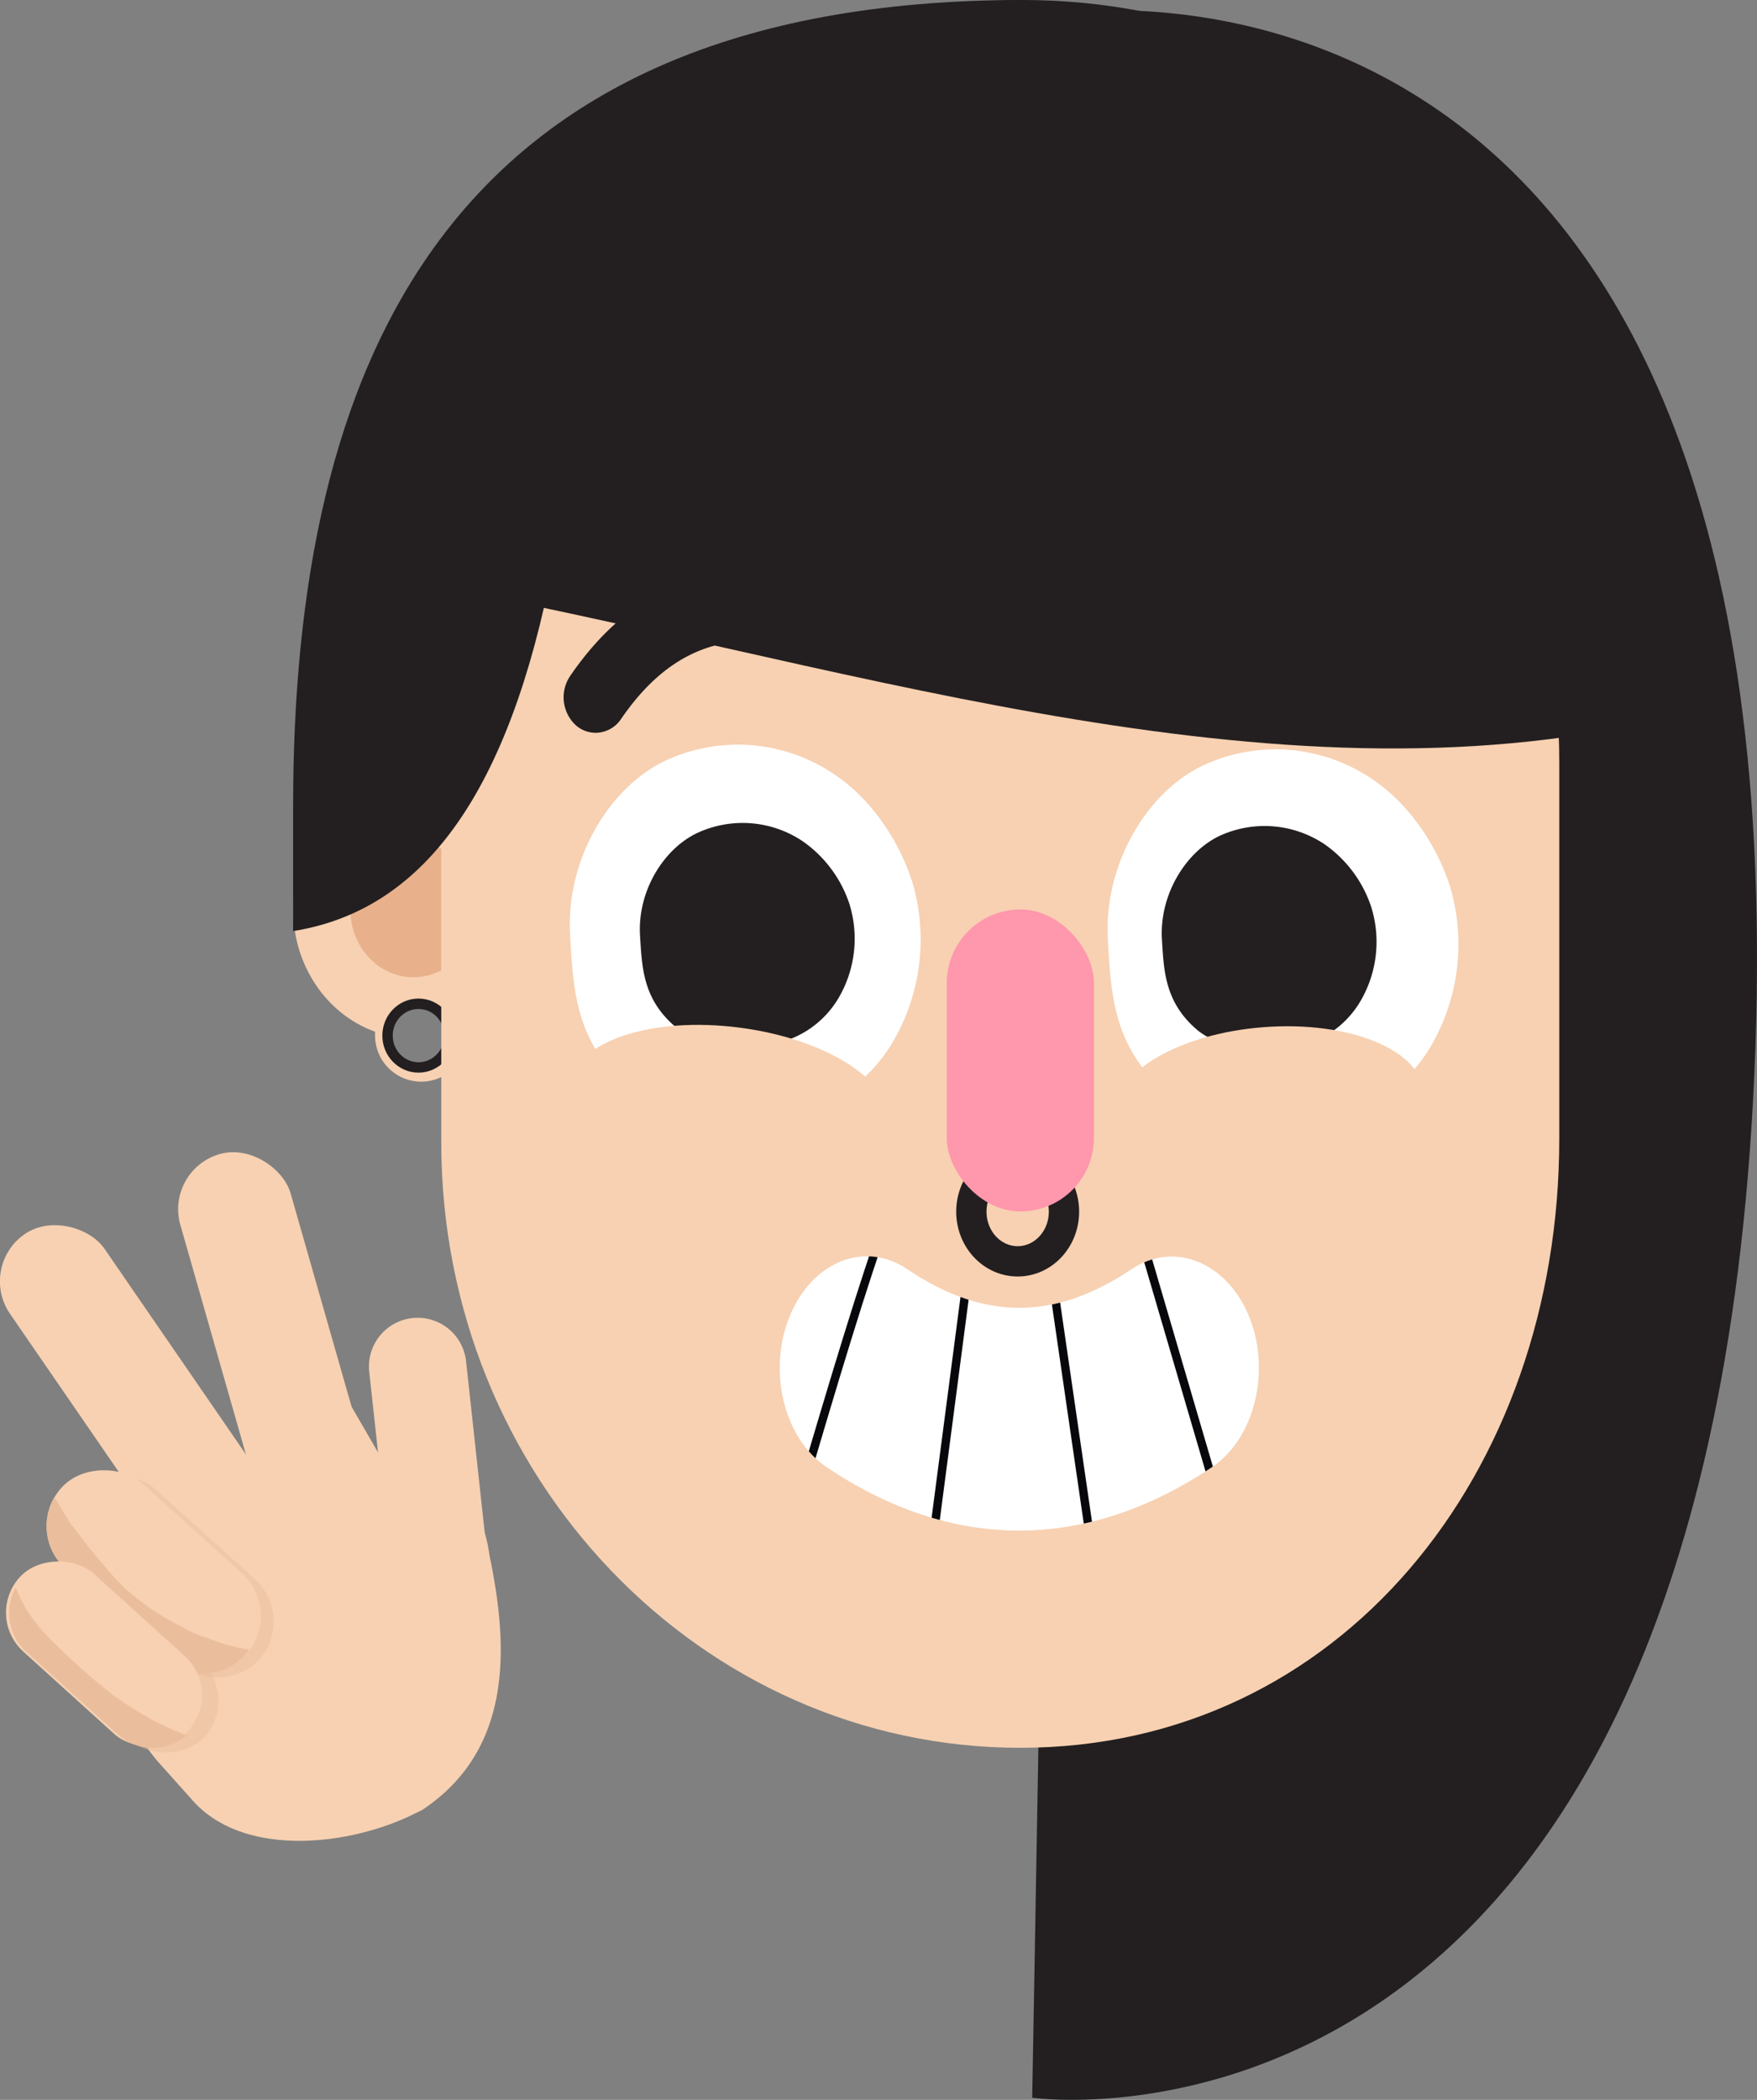 <svg xmlns="http://www.w3.org/2000/svg" xmlns:xlink="http://www.w3.org/1999/xlink" viewBox="0 0 300.86 359.44"><rect x="0" y="0" width="300.86" height="359.44" fill="#808080" stroke="none"/><defs><style>.cls-1,.cls-10,.cls-4,.cls-7{fill:none;}.cls-2{fill:#231f20;}.cls-3{fill:#f7d1b2;}.cls-4,.cls-7{stroke:#231f20;}.cls-10,.cls-4,.cls-7{stroke-miterlimit:10;}.cls-4{stroke-width:1.78px;}.cls-5{fill:#e8b18b;}.cls-6{fill:#fff;}.cls-7{stroke-width:5.19px;}.cls-8{fill:#ff97ad;}.cls-9{clip-path:url(#clip-path);}.cls-10{stroke:#07080b;stroke-width:1.44px;}.cls-11,.cls-12{fill:#eabe9d;}.cls-11{opacity:0.5;}</style><clipPath id="clip-path"><path class="cls-1" d="M174.51,262c-11.11,0-22.22-3.63-33-10.89-7.3-4.91-10.12-16.47-6.28-25.82s12.87-13,20.18-8c13.05,8.77,25.22,8.77,38.28,0,7.3-4.91,16.34-1.3,20.17,8s1,20.91-6.28,25.82C196.74,258.37,185.63,262,174.51,262Z"/></clipPath></defs><g id="Capa_2" data-name="Capa 2"><g id="Capa_2-2" data-name="Capa 2"><path class="cls-2" d="M181.16,2.32S307.44-17.55,300.59,179.18s-123.84,179.9-123.84,179.9l5.17-292.51"/><path class="cls-3" d="M50.21,155.69c0-12.2,9.22-22.1,20.59-22.1s20.59,9.9,20.59,22.1c0,9.85-6,18.2-14.32,21,0,0,0-.11,0-.17a5.06,5.06,0,1,0-10.09,0,6,6,0,0,0,.07.85C57.47,175.52,50.21,166.52,50.21,155.69Z"/><path class="cls-3" d="M71.79,169.34a7.91,7.91,0,1,1-7.57,7.9A7.74,7.74,0,0,1,71.79,169.34Zm-.13,13.38a5.46,5.46,0,1,0-5.3-5.45A5.37,5.37,0,0,0,71.66,182.72Z"/><ellipse class="cls-4" cx="71.66" cy="177.27" rx="5.3" ry="5.45"/><ellipse class="cls-5" cx="70.8" cy="155.69" rx="10.81" ry="11.59"/><path class="cls-3" d="M174.73,299.18h0c54.76,0,92.27-47,92.27-104.23V130.58c0-57.23-37.51-103-92.27-103h0C120,27.56,75.56,74,75.56,131.19v64.37C75.56,252.79,120,299.18,174.73,299.18Z"/><path class="cls-6" d="M205.66,131.19a29.39,29.39,0,0,1,29.6,2.38c5.66,3.84,10.56,10.58,13,18.06a34.63,34.63,0,0,1-2.83,26.72A27.1,27.1,0,0,1,226.6,192l0-.06a16.89,16.89,0,0,1-4.42.61c-7.27,0-16.94-.55-22.86-5.84-8.8-7.88-9.08-16.8-9.62-25.92C189,148.09,196.22,135.87,205.66,131.19Z"/><path class="cls-2" d="M208.73,143.13a18.44,18.44,0,0,1,18.13,1.42,21.2,21.2,0,0,1,7.95,10.73,20.07,20.07,0,0,1-1.73,15.88,16.55,16.55,0,0,1-11.53,8.12l0,0a10.65,10.65,0,0,1-2.7.36c-4.45,0-10.38-.33-14-3.47-5.39-4.69-5.56-10-5.89-15.4C198.52,153.17,203,145.91,208.73,143.13Z"/><path class="cls-6" d="M113.57,130.39a29.36,29.36,0,0,1,29.6,2.38c5.66,3.84,10.56,10.57,13,18.06a34.64,34.64,0,0,1-2.83,26.72,27.08,27.08,0,0,1-18.82,13.68l0-.06a17.26,17.26,0,0,1-4.42.61c-7.27,0-16.94-.55-22.85-5.85-8.81-7.88-9.09-16.8-9.63-25.92C96.89,147.28,104.13,135.07,113.57,130.39Z"/><path class="cls-2" d="M119.32,142.62A18.46,18.46,0,0,1,137.45,144a21.2,21.2,0,0,1,8,10.73,20.07,20.07,0,0,1-1.73,15.88,16.55,16.55,0,0,1-11.53,8.12l0,0a10.65,10.65,0,0,1-2.7.36c-4.45,0-10.38-.33-14-3.47-5.39-4.69-5.56-10-5.89-15.4C109.11,152.66,113.54,145.4,119.32,142.62Z"/><ellipse class="cls-7" cx="174.26" cy="207.41" rx="7.93" ry="8.5"/><rect class="cls-8" x="162.12" y="155.69" width="25.21" height="51.69" rx="12.61" transform="translate(349.45 363.06) rotate(-180)"/><path class="cls-2" d="M175.12,0,93.19,103.79c-8.47,37-23.75,52.52-43,55.59v-21.3C50.21,63.39,75.49,0,175.12,0h0"/><path class="cls-2" d="M70.68,99.59C75.37,47.32,120.43,0,175.12,0h0c51.71,0,94.65,36.64,103.15,84.8.49,2.78,2.51,36.23,2.77,39.09C213.86,138.18,142.34,112.73,70.68,99.59Z"/><path class="cls-2" d="M244.78,126a4.93,4.93,0,0,0,3.06-1.08,6.28,6.28,0,0,0,1.27-8.17c-10.37-16.23-24.8-21.67-41.73-15.73a6,6,0,0,0-3.45,7.37,5.23,5.23,0,0,0,6.66,3.81c12.61-4.43,22.1-.83,29.86,11.32A5.18,5.18,0,0,0,244.78,126Z"/><path class="cls-2" d="M102,125.44a5.28,5.28,0,0,0,4.37-2.4c4.24-6.17,8.92-10.08,14.3-12s11.41-1.64,18.2.58a5.42,5.42,0,0,0,6.82-4.1A6.2,6.2,0,0,0,142,100c-18-5.87-33.29-.45-44.35,15.68a6.52,6.52,0,0,0,1,8.51A5.16,5.16,0,0,0,102,125.44Z"/><path class="cls-6" d="M174.51,262c-11.11,0-22.22-3.63-33-10.89-7.3-4.91-10.12-16.47-6.28-25.82s12.87-13,20.18-8c13.05,8.77,25.22,8.77,38.28,0,7.3-4.91,16.34-1.3,20.17,8s1,20.91-6.28,25.82C196.74,258.37,185.63,262,174.51,262Z"/><g class="cls-9"><path class="cls-10" d="M153.26,206c-2.55,1.37-22.3,71-22.3,71l26.56,3.65,9-68.75,12.78.73,10.49,72.11,25.43-5.46L193.73,206"/></g><ellipse class="cls-3" cx="124.99" cy="188.92" rx="13.1" ry="27.41" transform="translate(-78.48 288.48) rotate(-82.59)"/><ellipse class="cls-3" cx="217.33" cy="188.92" rx="26.48" ry="13.11" transform="translate(-13.84 17.21) rotate(-4.4)"/><rect class="cls-3" x="36.38" y="196.35" width="19.64" height="62.4" rx="9.82" transform="translate(-60.75 21.45) rotate(-15.95)"/><path class="cls-3" d="M72.91,225.5h0a8.34,8.34,0,0,1,8.34,8.34v34.35a0,0,0,0,1,0,0H64.57a0,0,0,0,1,0,0V233.84a8.34,8.34,0,0,1,8.34-8.34Z" transform="translate(-26.26 9.33) rotate(-6.21)"/><rect class="cls-3" x="12.12" y="205.73" width="19.64" height="62.4" rx="9.82" transform="translate(-130.45 54.19) rotate(-34.53)"/><path class="cls-3" d="M72.25,309.85,69.86,311c-11.25,5.16-28.69,6.78-37.1-3.06L27,301.5c-8.66-10.13-9.81-24.77-2.8-35.62l5.94-9.2L59.7,239.93l9.42,16.26L83,262.38C86,276,90.41,297.86,72.25,309.85Z"/><rect class="cls-11" x="18.69" y="248.59" width="19.64" height="42.6" rx="9.82" transform="translate(-190.85 110.09) rotate(-47.9)"/><rect class="cls-11" x="11.55" y="264.6" width="18.02" height="39.09" rx="9.01" transform="translate(-204.04 108.89) rotate(-47.9)"/><rect class="cls-3" x="16.52" y="247.64" width="19.64" height="42.6" rx="9.82" transform="translate(-190.86 108.16) rotate(-47.9)"/><path class="cls-12" d="M41.16,282.08c-.13,0-.27,0-.4-.06l-.36-.1c-.4-.09-.8-.16-1.19-.26s-.93-.31-1.4-.46l-.56-.18c-.93-.31-1.84-.65-2.75-1l-.1,0-.12-.05c-.46-.2-.94-.38-1.4-.59s-.9-.45-1.36-.67L31,278.4c-.85-.43-1.69-.89-2.52-1.37-.1-.06-.2-.1-.29-.16l-.23-.15c-.36-.21-.73-.41-1.09-.64s-.78-.55-1.18-.82l-.57-.4c-.71-.5-1.39-1-2.06-1.58-.12-.1-.25-.18-.36-.28l-.5-.44c-.22-.19-.45-.36-.67-.56a34.92,34.92,0,0,1-2.52-2.64c-.88-1-1.73-2-2.57-3s-1.6-2-2.38-3c-.4-.51-.79-1-1.18-1.54s-.81-1-1.15-1.56c-.84-1.32-1.57-2.71-2.42-4a9.83,9.83,0,0,0,1.88,12.26l17,15.39a9.82,9.82,0,0,0,13.87-.7c.24-.27.41-.56.62-.84C42.22,282.3,41.69,282.19,41.16,282.08Z"/><rect class="cls-3" x="9.37" y="263.65" width="18.02" height="39.09" rx="9.01" transform="matrix(0.67, -0.74, 0.74, 0.67, -204.06, 106.96)"/><path class="cls-12" d="M31.79,297c-.43-.15-.84-.35-1.26-.52l-.6-.25q-1.26-.54-2.49-1.17l-.09,0-.11-.06c-.46-.24-.94-.47-1.39-.72s-.94-.55-1.41-.83l-.44-.26c-.88-.53-1.75-1.07-2.6-1.65l-.23-.14-.23-.17c-.42-.28-.85-.56-1.26-.85s-.61-.49-.92-.73-.76-.58-1.13-.88c-.58-.47-1.16-.94-1.72-1.42l-.43-.37-.62-.55-.7-.61q-2-1.79-3.9-3.61l-.11-.11-.18-.18c-.38-.37-.77-.72-1.14-1.1a31.3,31.3,0,0,1-4.43-5.51A27,27,0,0,1,2.82,272l-.12-.27a9,9,0,0,0,1.82,11.05l15.64,14.12a9,9,0,0,0,11.86.14Z"/><circle class="cls-3" cx="65.04" cy="268.12" r="18.84"/></g></g></svg>
